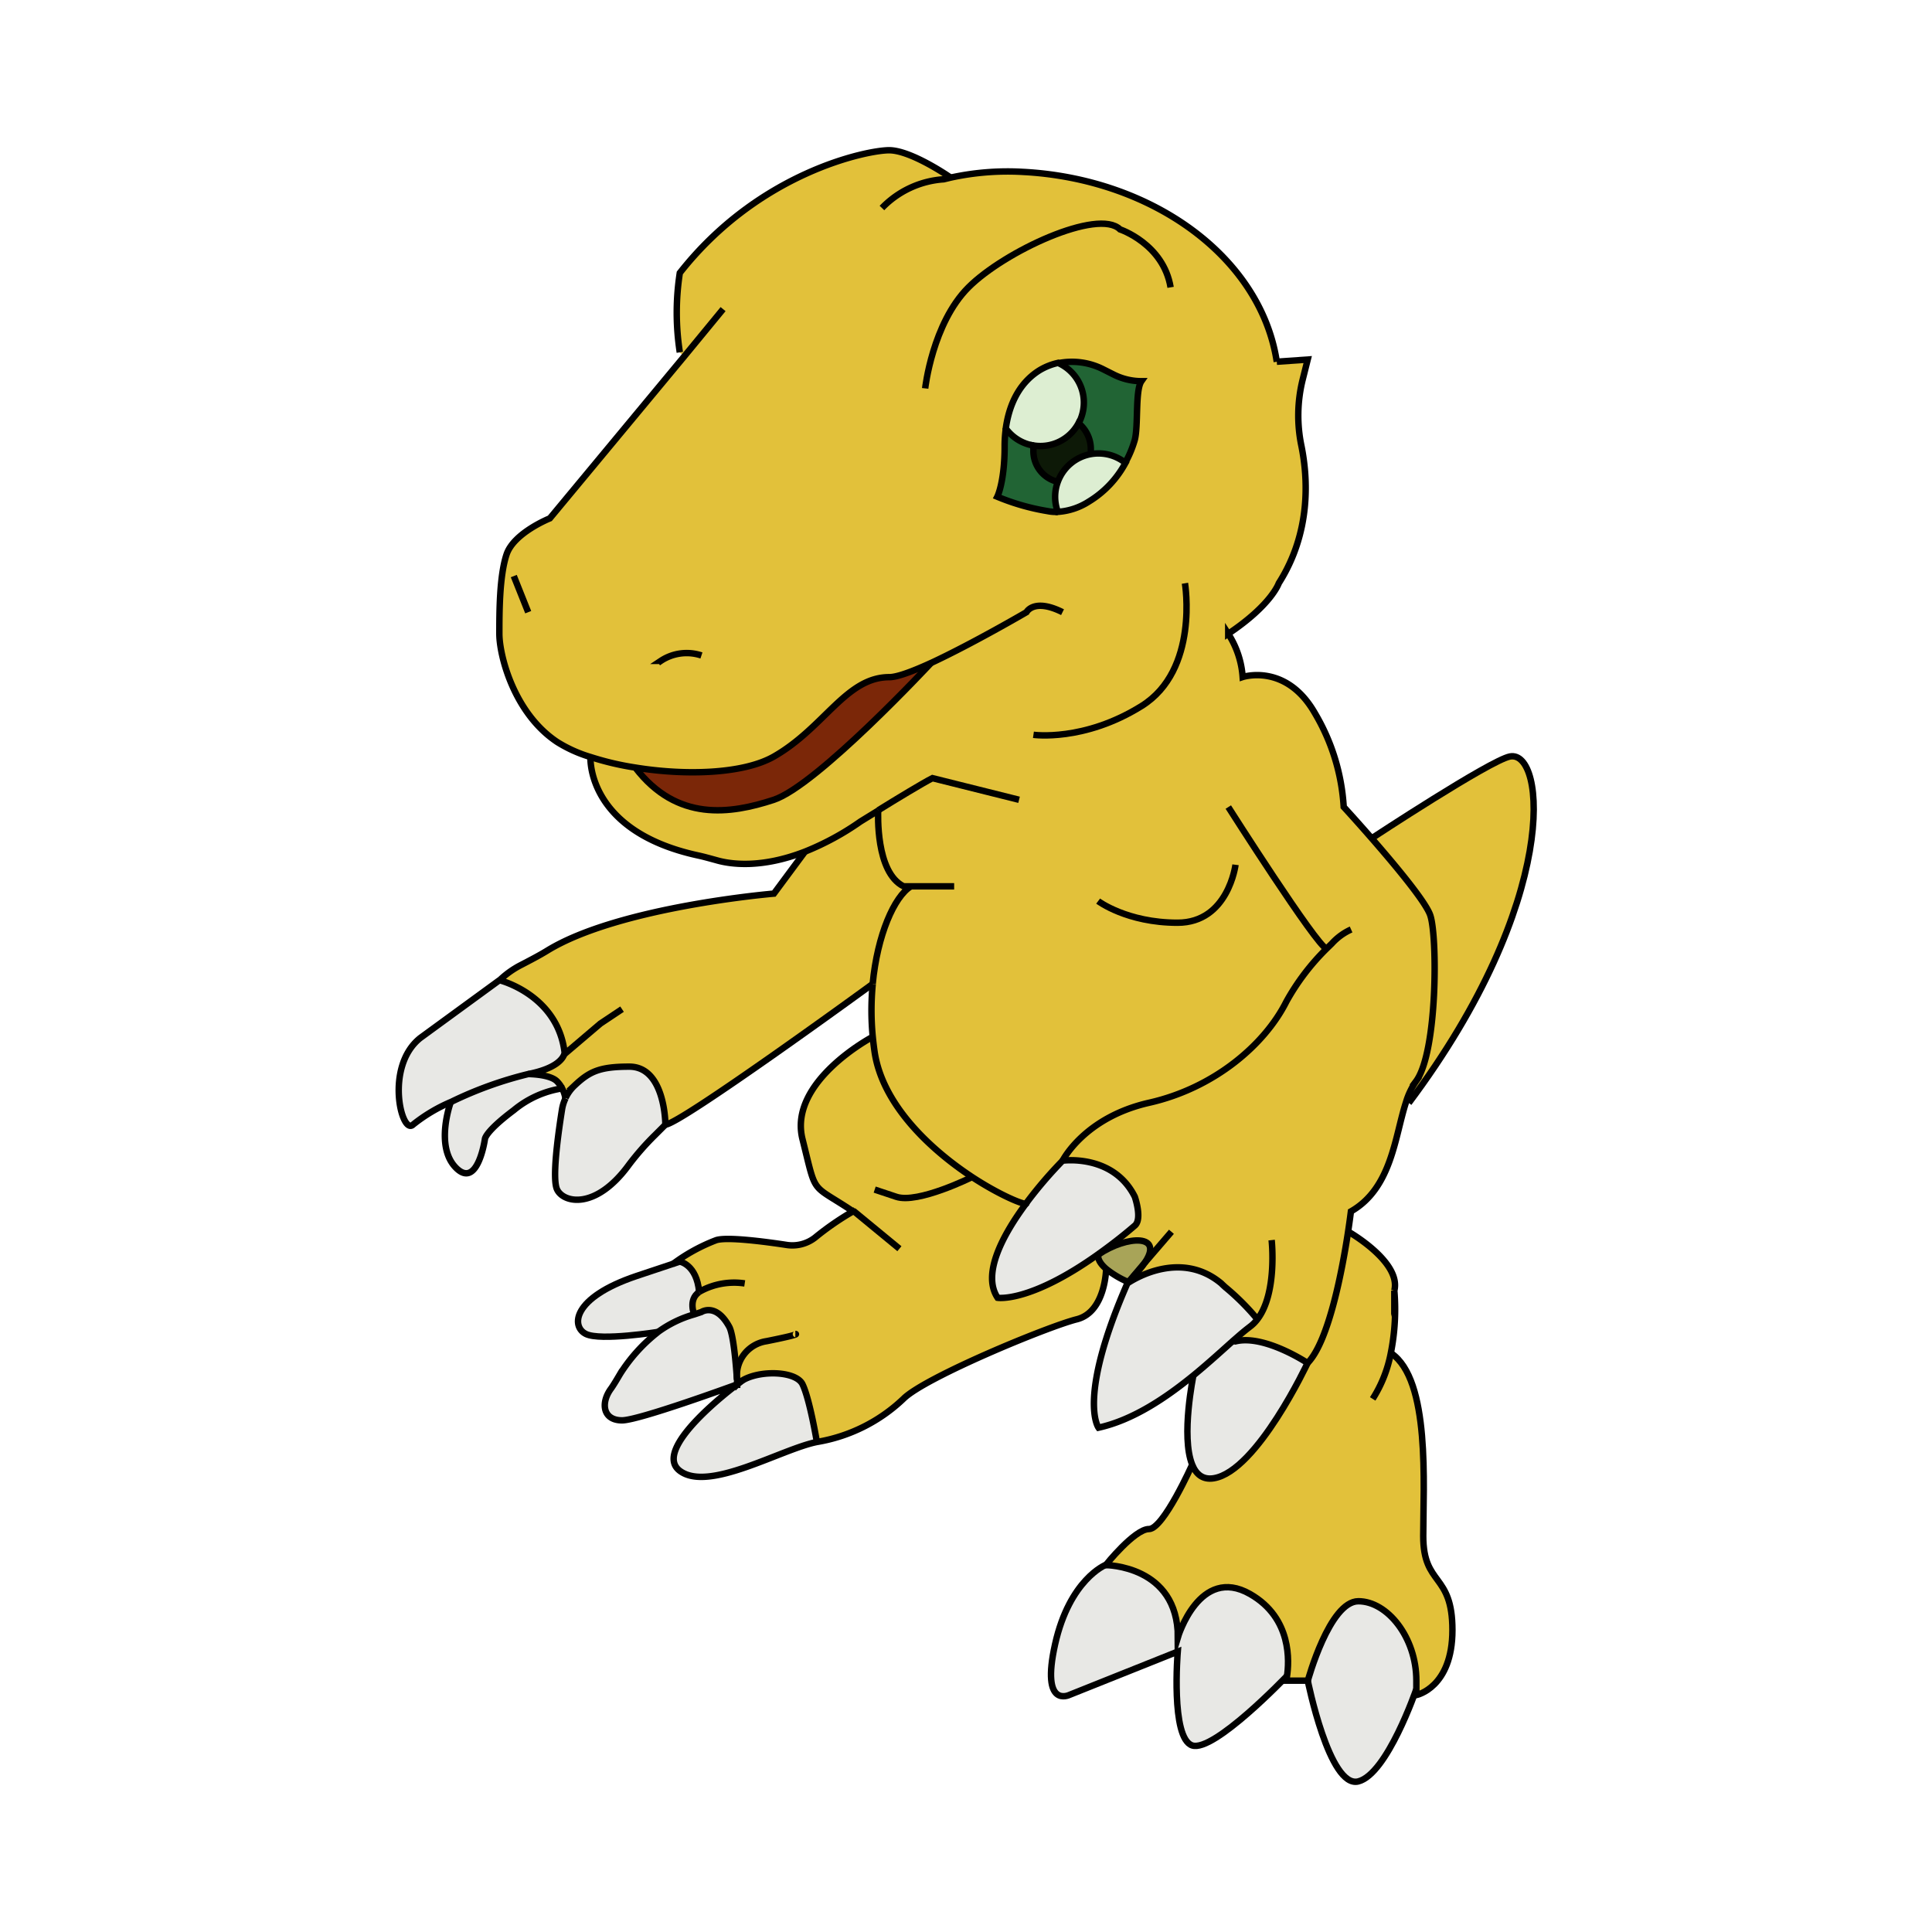 <svg xmlns="http://www.w3.org/2000/svg" viewBox="0 0 300 300"><defs><style>.cls-1,.cls-9{fill:none;}.cls-2{fill:#e2c13a;}.cls-3{fill:#e8e8e5;}.cls-4{fill:#a8a458;}.cls-5{fill:#216434;}.cls-6{fill:#ddeed2;}.cls-7{fill:#0d1907;}.cls-8{fill:#7b2708;}.cls-9{stroke:#000;stroke-miterlimit:10;}</style></defs><title>SW</title><g id="Capa_2" data-name="Capa 2"><g id="img_bg" data-name="img bg"><rect class="cls-1" width="300" height="300"/></g><g id="SW"><path class="cls-2" d="M234.44,117.47c5.6-1.12,7.85,22.41-15.69,53.8l-.41-.13a11.22,11.22,0,0,1,1.54-3.23c3.36-4.48,3.36-22.41,2.24-25.78-.67-2-5.46-7.76-9.12-12C213,130.17,231.34,118.09,234.44,117.47Z"/><path class="cls-2" d="M216,210.12c6.16,4.11,5,20.54,5,28.39s4.48,5.6,4.48,14.57-5.6,10.09-5.6,10.09v-2.24c0-6.72-4.48-12.33-9-12.33s-7.85,12.33-7.85,12.33H199.7s.06-.25.12-.67c.34-2.16.83-9-5.73-12.78-7.85-4.48-11.21,6.72-11.21,6.72,0-11.21-11.21-11.21-11.21-11.21s4.48-5.6,6.72-5.6,6.71-10,6.71-10c.61,1.5,1.66,2.41,3.37,2.12,6.72-1.12,14.57-17.93,14.57-17.93,3.34-3.34,5.44-14.77,6.29-20.38,0,0,8.28,4.68,7.16,9.17A34.51,34.51,0,0,1,216,210.12Z"/><path class="cls-2" d="M144.62,102.9c-2.84,1.3-5.3,2.24-6.56,2.24-6.72,0-10.09,7.85-17.93,12.33-4.77,2.73-13.72,3-21.48,1.71,6.53,8.45,14.76,7.25,21.48,5S144.62,102.9,144.62,102.9Zm3-75.33h0a41.39,41.39,0,0,1,11.17-.89c20.17,1,37,13.25,39.47,29.48l4.8-.34-.8,3.19a23.12,23.12,0,0,0-.17,10.25c1,5,1.52,13.37-3.52,21.29,0,0-1.12,3.36-7.85,7.85a14.21,14.21,0,0,1,2.24,6.72s6.72-2.24,11.21,5.6a32.34,32.34,0,0,1,4.48,14.57s1.93,2.1,4.33,4.85c3.66,4.2,8.45,9.93,9.12,12,1.12,3.36,1.12,21.29-2.24,25.78a11.22,11.22,0,0,0-1.54,3.23c-1.73,5.31-2.21,13.33-8.55,16.95,0,0-.15,1.23-.44,3.16-.85,5.6-2.95,17-6.29,20.38,0,0-6.72-4.48-11.21-3.36l-.37-.06c.58-.52,1.13-1,1.64-1.41l.38-.31.59-.46a5.59,5.59,0,0,0,1.12-1.12,37.52,37.52,0,0,0-5-5c-.39-.36-.63-.59-.63-.59-6.1-5.08-13.11-.94-14.37-.13l0-.07.69-.81a16.66,16.66,0,0,0,1.7-2l0,0c3.35-4.72-2.66-4.43-7.07-1.46l0-.07c1.73-1.23,3.61-2.69,5.65-4.42,1.21-1,0-4.48,0-4.48-3.36-6.72-11.21-5.6-11.21-5.6a66.14,66.14,0,0,0-5.58,6.53l-.11.16c-.69,0-4.2-1.46-8.32-4.16-6.22-4.1-13.83-11-15.13-19.34-.12-.82-.22-1.64-.3-2.44a42.69,42.69,0,0,1,0-8.2h0c.72-7.61,3.36-13.56,5.91-15.13H140.3c-4.37-2.19-4-11.35-3.95-11.8l-2.78,1.71a42.27,42.27,0,0,1-8.62,4.68c-6.84,2.67-11.61,2-13.72,1.34-1-.27-2-.56-3-.77C91,129,91.69,117.57,91.69,117.57h0a21.06,21.06,0,0,1-5.19-2.33c-6.72-4.48-9-13.45-9-16.81s0-9,1.12-12.33,6.72-5.6,6.72-5.6l20.86-25.21-.68-.57a40.22,40.22,0,0,1,0-12.33c12.33-15.69,29.14-19.05,32.5-19.05S147.28,27.35,147.61,27.58Zm28.61,40.83c.63-2.13.07-7.79,1.06-9.21a9.62,9.62,0,0,1-4.25-1l-1.69-.85a10.73,10.73,0,0,0-7-.94,9.49,9.49,0,0,0-2.94,1.18c-3.32,2.05-4.72,5.6-5.18,9a19.51,19.51,0,0,0-.19,2.75c0,5.6-1.12,7.85-1.12,7.85a35,35,0,0,0,7.85,2.24,6,6,0,0,0,1.55.11,10.14,10.14,0,0,0,4.82-1.6,15.7,15.7,0,0,0,5.68-6A16.89,16.89,0,0,0,176.22,68.41Z"/><path class="cls-3" d="M219.87,260.93v1.4s-4.48,13.17-9,14.29-7.85-15.69-7.85-15.69,3.36-12.33,7.85-12.33S219.87,254.2,219.87,260.93Z"/><path class="cls-3" d="M194.1,247.48c6.56,3.74,6.06,10.61,5.73,12.78,0,0-11.33,11.88-14.69,10.76s-2.24-14.57-2.24-14.57V254.2S186.25,243,194.1,247.48Z"/><path class="cls-3" d="M203.06,211.61s-7.85,16.81-14.57,17.93c-1.71.29-2.77-.62-3.37-2.12-1.77-4.38.19-13.85.19-13.85,2.34-1.92,4.43-3.83,6.16-5.38h0l.37.06C196.34,207.13,203.06,211.61,203.06,211.61Z"/><path class="cls-3" d="M195.22,204.89A5.59,5.59,0,0,1,194.1,206l-.59.46-.38.31c-.5.41-1.05.9-1.64,1.41h0c-1.74,1.55-3.82,3.46-6.16,5.38-4.25,3.46-9.34,6.93-14.75,8.13,0,0-3.36-4.48,4.48-22.41l.2-.13c1.26-.81,8.27-4.94,14.37.13,0,0,.24.24.63.59A37.52,37.52,0,0,1,195.22,204.89Z"/><path class="cls-3" d="M182.89,254.2v2.24l-16.81,6.72s-4.48,2.24-2.24-7.85S171.68,243,171.68,243,182.89,243,182.89,254.2Z"/><path class="cls-4" d="M170.56,194.8c4.42-3,10.42-3.26,7.07,1.46l0,0-1.7,2-.69.81a14.43,14.43,0,0,1-3.45-2.05C170.19,195.68,170.56,194.8,170.56,194.8Z"/><path class="cls-5" d="M177.28,59.19c-1,1.42-.44,7.08-1.06,9.21a16.89,16.89,0,0,1-1.46,3.47,6.66,6.66,0,0,0-4.2-1.48,6.54,6.54,0,0,0-1.17.1,4.27,4.27,0,0,0,0-.66,5.19,5.19,0,0,0-1.91-4.11,6.81,6.81,0,0,0,.78-3.17,6.72,6.72,0,0,0-4-6.15,10.73,10.73,0,0,1,7,.94l1.69.85A9.62,9.62,0,0,0,177.28,59.19Z"/><path class="cls-3" d="M176.16,185.84s1.21,3.46,0,4.48c-2,1.73-3.92,3.18-5.65,4.42-10.67,7.62-15.65,6.79-15.65,6.79-2.49-3.73.89-9.87,4.39-14.6.11,0,.16-.07.11-.16a66.14,66.14,0,0,1,5.58-6.53S172.8,179.11,176.16,185.84Z"/><path class="cls-2" d="M150.95,182.77c4.11,2.7,7.62,4.2,8.32,4.16-3.51,4.73-6.88,10.87-4.39,14.6,0,0,5,.83,15.65-6.79l0,.07s-.37.87,1.2,2.23c0,0-.08,6.74-4.56,7.86s-23.54,9-26.9,12.33a25.56,25.56,0,0,1-13.45,6.72s-1.12-6.72-2.24-9-7.85-2.24-10.09,0a3.73,3.73,0,0,1-.06-.41c0-.08,0-.17,0-.27-.15-2.29-.54-7-1.2-8.23-2.06-3.81-4.33-2.3-4.33-2.3l-1.11.37s-1-2.31.74-3.51h0c-.37-4.26-3-4.7-3-4.7l-1.18.39a27.53,27.53,0,0,1,6.78-3.75c1.67-.56,7.63.22,11,.74a5.75,5.75,0,0,0,4.35-1.13,44.34,44.34,0,0,1,5.92-4.09c-6.72-4.48-5.6-2.24-7.85-11.21S135.51,161,135.51,161c.08.81.18,1.63.3,2.44C137.12,171.81,144.73,178.66,150.95,182.77Z"/><path class="cls-6" d="M170.56,70.4a6.66,6.66,0,0,1,4.2,1.48,15.7,15.7,0,0,1-5.68,6,10.14,10.14,0,0,1-4.82,1.6,6.68,6.68,0,0,1,0-4.66,6.72,6.72,0,0,1,5.14-4.31A6.54,6.54,0,0,1,170.56,70.4Z"/><path class="cls-7" d="M169.44,69.84a4.27,4.27,0,0,1,0,.66,6.72,6.72,0,0,0-5.14,4.31,4.89,4.89,0,0,1-3.78-5,4.13,4.13,0,0,1,0-.65,6.71,6.71,0,0,0,7-3.46A5.19,5.19,0,0,1,169.44,69.84Z"/><path class="cls-6" d="M168.32,62.56a6.81,6.81,0,0,1-.78,3.17,6.71,6.71,0,0,1-7,3.46,6.67,6.67,0,0,1-4.34-2.66c.46-3.35,1.86-6.9,5.18-9a9.49,9.49,0,0,1,2.94-1.18A6.72,6.72,0,0,1,168.32,62.56Z"/><path class="cls-5" d="M164.26,79.48a6,6,0,0,1-1.55-.11,35,35,0,0,1-7.85-2.24S156,74.88,156,69.28a19.51,19.51,0,0,1,.19-2.75,6.67,6.67,0,0,0,4.34,2.66,4.13,4.13,0,0,0,0,.65,4.89,4.89,0,0,0,3.78,5,6.68,6.68,0,0,0,0,4.66Z"/><path class="cls-2" d="M87.55,163.77a1.12,1.12,0,0,0,.08-.35c-1.12-9-10.09-11.21-10.09-11.21a14.09,14.09,0,0,1,3.35-2.38c1.38-.72,2.76-1.43,4.08-2.24,11.16-6.84,35.16-8.83,35.16-8.83l4.83-6.52a42.27,42.27,0,0,0,8.62-4.68l2.78-1.71c0,.45-.43,9.62,3.95,11.8h1.12c-2.54,1.57-5.19,7.52-5.91,15.13h0c-.69.52-30,21.85-32.19,21.85,0,0,0-9-5.6-9-4.63,0-6.2.76-8.51,2.94a6.32,6.32,0,0,0-1.39,1.92,5.07,5.07,0,0,0-.49-1.47,4.42,4.42,0,0,0-.82-1.14c-1.12-1.12-4.48-1.12-4.48-1.12C86.27,165.93,87.3,164.44,87.55,163.77Z"/><path class="cls-8" d="M138.06,105.14c1.26,0,3.72-.94,6.56-2.24,0,0-17.76,19.05-24.49,21.29s-15,3.44-21.48-5c7.77,1.26,16.71,1,21.48-1.71C128,113,131.33,105.14,138.06,105.14Z"/><path class="cls-3" d="M114.49,215l0,0c2.24-2.24,9-2.24,10.09,0s2.24,9,2.24,9c-5.6,1.12-16.81,7.85-21.29,4.48S113.82,215.51,114.49,215Z"/><path class="cls-3" d="M114.47,214.56c0,.16,0,.3,0,.43-.8.29-15.3,5.59-17.9,5.59-3,0-3.33-2.72-1.73-4.9.44-.61,1.05-1.66,1.43-2.3a25.39,25.39,0,0,1,5.56-6.25l.41-.33a17.69,17.69,0,0,1,5.54-2.67l1.11-.37s2.26-1.51,4.33,2.3c.66,1.23,1.05,5.94,1.2,8.23C114.46,214.39,114.46,214.48,114.47,214.56Z"/><path class="cls-3" d="M108.55,200.62h0c-1.74,1.2-.74,3.51-.74,3.51a17.69,17.69,0,0,0-5.54,2.67s-9,1.45-11.29.33-2.24-5.6,7.85-9l5.55-1.85,1.18-.39S108.18,196.36,108.55,200.62Z"/><path class="cls-3" d="M103.32,174.63l-1.57,1.57a41.85,41.85,0,0,0-4.11,4.68c-5.18,7-10.09,5.92-11.13,3.83-.83-1.66.18-8.81.76-12.44a6.35,6.35,0,0,1,.55-1.75h0a6.32,6.32,0,0,1,1.39-1.92c2.31-2.17,3.88-2.94,8.51-2.94C103.32,165.66,103.32,174.63,103.32,174.63Z"/><path class="cls-3" d="M87.63,163.42a1.12,1.12,0,0,1-.08.35c-.25.67-1.28,2.16-5.53,3a59.13,59.13,0,0,0-12,4.33,25,25,0,0,0-5.91,3.52c-1.77,1.77-4.48-9,1.12-13.45l12.33-9S86.5,154.46,87.63,163.42Z"/><path class="cls-3" d="M86.5,167.91a4.42,4.42,0,0,1,.82,1.14,15.46,15.46,0,0,0-7.54,3.34c-4.48,3.36-4.48,4.48-4.48,4.48s-1.12,7.85-4.48,4.48S70,171.11,70,171.11a59.13,59.13,0,0,1,12-4.33S85.38,166.78,86.5,167.91Z"/><path class="cls-9" d="M143.66,60.31s1.12-10.09,6.72-15.69,20.17-12.33,23.54-9c0,0,6.72,2.24,7.85,9"/><path class="cls-9" d="M198.26,56.17c-2.48-16.23-19.3-28.44-39.47-29.48a41.39,41.39,0,0,0-11.17.89h0l-1.08.26a14.69,14.69,0,0,0-9.59,4.46"/><path class="cls-9" d="M164.26,79.48a6,6,0,0,1-1.55-.11,35,35,0,0,1-7.85-2.24S156,74.88,156,69.28a19.51,19.51,0,0,1,.19-2.75"/><path class="cls-9" d="M164.3,56.4a10.73,10.73,0,0,1,7,.94l1.69.85a9.62,9.62,0,0,0,4.25,1c-1,1.42-.44,7.08-1.06,9.21a16.89,16.89,0,0,1-1.46,3.47"/><path class="cls-9" d="M198.26,56.17l4.8-.34-.8,3.19a23.12,23.12,0,0,0-.17,10.25c1,5,1.52,13.37-3.52,21.29,0,0-1.12,3.36-7.85,7.85a14.21,14.21,0,0,1,2.24,6.72s6.72-2.24,11.21,5.6a32.34,32.34,0,0,1,4.48,14.57s1.93,2.1,4.33,4.85c3.66,4.2,8.45,9.93,9.12,12,1.12,3.36,1.12,21.29-2.24,25.78a11.22,11.22,0,0,0-1.54,3.23c-1.73,5.31-2.21,13.33-8.55,16.95,0,0-.15,1.23-.44,3.16-.85,5.6-2.95,17-6.29,20.38,0,0-6.72-4.48-11.21-3.36l-.37-.06"/><path class="cls-9" d="M105.56,54.71a40.22,40.22,0,0,1,0-12.33c12.33-15.69,29.14-19.05,32.5-19.05s9.22,4,9.55,4.25"/><path class="cls-9" d="M112.28,48l-6,7.3L85.38,80.49s-5.6,2.24-6.72,5.6-1.12,9-1.12,12.33,2.24,12.33,9,16.81a21.06,21.06,0,0,0,5.19,2.33,44.6,44.6,0,0,0,6.95,1.63c7.77,1.26,16.71,1,21.48-1.71,7.85-4.48,11.21-12.33,17.93-12.33,1.26,0,3.72-.94,6.56-2.24,6.44-3,14.74-7.85,14.74-7.85s1.12-2.24,5.6,0"/><line class="cls-9" x1="79.78" y1="89.45" x2="82.02" y2="95.06"/><path class="cls-9" d="M102.2,102.9l.41-.28a7.27,7.27,0,0,1,6.31-.84"/><path class="cls-9" d="M144.62,102.9S126.85,122,120.13,124.2s-15,3.44-21.48-5"/><path class="cls-9" d="M136.36,125.83c2.82-1.75,7-4.28,8.43-5l13.45,3.36"/><path class="cls-9" d="M91.69,117.57S91,129,108.28,132.81c1,.21,2,.5,3,.77,2.11.61,6.88,1.32,13.72-1.34a42.27,42.27,0,0,0,8.62-4.68l2.78-1.71"/><path class="cls-9" d="M184,90.57s2.24,13.45-6.72,19.05-16.81,4.48-16.81,4.48"/><path class="cls-9" d="M197.46,192.56s.92,8.27-2.24,12.33A5.59,5.59,0,0,1,194.1,206l-.59.46-.38.31c-.5.41-1.05.9-1.64,1.41h0c-1.74,1.55-3.82,3.46-6.16,5.38-4.25,3.46-9.34,6.93-14.75,8.13,0,0-3.36-4.48,4.48-22.41l.2-.13c1.26-.81,8.27-4.94,14.37.13,0,0,.24.24.63.59a37.52,37.52,0,0,1,5,5"/><path class="cls-9" d="M203.06,211.61s-7.85,16.81-14.57,17.93c-1.71.29-2.77-.62-3.37-2.12-1.77-4.38.19-13.85.19-13.85"/><path class="cls-9" d="M177.61,196.29a16.66,16.66,0,0,1-1.7,2"/><path class="cls-9" d="M170.56,194.8c4.42-3,10.42-3.26,7.07,1.46"/><path class="cls-9" d="M165,180.23s7.85-1.12,11.21,5.6c0,0,1.21,3.46,0,4.48-2,1.73-3.92,3.18-5.65,4.42-10.67,7.62-15.65,6.79-15.65,6.79-2.49-3.73.89-9.87,4.39-14.6l.11-.16A66.14,66.14,0,0,1,165,180.23Z"/><path class="cls-9" d="M170.56,194.8s-.37.87,1.2,2.23a14.43,14.43,0,0,0,3.45,2.05l.69-.81,1.7-2,0,0,4.3-5"/><path class="cls-9" d="M165,180.23s3.36-6.72,13.45-9,17.93-9,21.29-15.69a35.93,35.93,0,0,1,6.3-8.28l.76-.74a9.13,9.13,0,0,1,3-2.19"/><path class="cls-9" d="M190.73,125.32s13.71,21.55,15.26,22"/><path class="cls-9" d="M191.85,134.28s-1.12,9-9,9-12.33-3.36-12.33-3.36"/><path class="cls-9" d="M136.36,125.83h0c0,.45-.43,9.62,3.95,11.8h7.85"/><path class="cls-9" d="M135.51,152.78c.72-7.61,3.36-13.56,5.91-15.13"/><path class="cls-9" d="M159.38,186.77c0,.09,0,.15-.11.16-.69,0-4.2-1.46-8.32-4.16-6.22-4.1-13.83-11-15.13-19.34-.12-.82-.22-1.64-.3-2.44a42.69,42.69,0,0,1,0-8.2"/><path class="cls-9" d="M125,132.24l-4.83,6.52s-24,2-35.16,8.83c-1.32.81-2.7,1.52-4.08,2.24a14.09,14.09,0,0,0-3.35,2.38s9,2.24,10.09,11.21a1.12,1.12,0,0,1-.08.35c-.25.67-1.28,2.16-5.53,3a59.13,59.13,0,0,0-12,4.33,25,25,0,0,0-5.91,3.52c-1.77,1.77-4.48-9,1.12-13.45l12.33-9"/><polyline class="cls-9" points="96.59 156.7 93.23 158.94 87.55 163.77"/><path class="cls-9" d="M87.82,170.53a6.35,6.35,0,0,0-.55,1.75c-.58,3.63-1.59,10.78-.76,12.44,1,2.08,6,3.19,11.13-3.83a41.85,41.85,0,0,1,4.11-4.68l1.57-1.57"/><path class="cls-9" d="M135.51,152.78h0c-.69.52-30,21.85-32.19,21.85,0,0,0-9-5.6-9-4.63,0-6.2.76-8.51,2.94a6.32,6.32,0,0,0-1.39,1.92"/><path class="cls-9" d="M70,171.11s-2.54,6.88.82,10.24,4.48-4.48,4.48-4.48,0-1.12,4.48-4.48A15.46,15.46,0,0,1,87.32,169l.3,0"/><path class="cls-9" d="M82,166.78s3.36,0,4.48,1.12a4.42,4.42,0,0,1,.82,1.14,5.07,5.07,0,0,1,.49,1.47h0"/><path class="cls-9" d="M135.51,161s-13.15,6.93-10.9,15.89,1.12,6.72,7.85,11.21a44.34,44.34,0,0,0-5.92,4.09,5.75,5.75,0,0,1-4.35,1.13c-3.4-.52-9.36-1.3-11-.74a27.53,27.53,0,0,0-6.78,3.75"/><path class="cls-9" d="M150.95,182.77s-8.41,4.19-11.77,3.07l-3.36-1.12"/><path class="cls-9" d="M114.47,214.56c0,.16,0,.3,0,.43h0c0,.34,0,.54,0,.54"/><path class="cls-9" d="M171.76,197s-.08,6.74-4.56,7.86-23.54,9-26.9,12.33a25.56,25.56,0,0,1-13.45,6.72c-5.6,1.12-16.81,7.85-21.29,4.48s8.26-12.91,8.93-13.43l0,0h0c-.8.29-15.3,5.59-17.9,5.59-3,0-3.33-2.72-1.73-4.9.44-.61,1.05-1.66,1.43-2.3a25.39,25.39,0,0,1,5.56-6.25l.41-.33a17.69,17.69,0,0,1,5.54-2.67l1.11-.37s2.26-1.51,4.33,2.3c.66,1.23,1.05,5.94,1.2,8.23"/><path class="cls-9" d="M126.85,223.94s-1.12-6.72-2.24-9-7.85-2.24-10.09,0a3.73,3.73,0,0,1-.06-.41c0-.08,0-.17,0-.27a5.39,5.39,0,0,1,4.56-6c5.6-1.12,4.48-1.12,4.48-1.12"/><path class="cls-9" d="M108.55,200.62c.11-.07.24-.15.37-.21a11,11,0,0,1,6.72-1.12"/><path class="cls-9" d="M107.81,204.14s-1-2.31.74-3.51"/><path class="cls-9" d="M102.27,206.81s-9,1.45-11.29.33-2.24-5.6,7.85-9l5.55-1.85,1.18-.39s2.62.44,3,4.7h0"/><line class="cls-9" x1="132.48" y1="187.99" x2="139.66" y2="193.9"/><path class="cls-9" d="M209.35,191.24s8.28,4.68,7.16,9.17a34.51,34.51,0,0,1-.55,9.72,20.28,20.28,0,0,1-2.81,7.09"/><path class="cls-9" d="M185.12,227.43s-4.47,10-6.71,10-6.72,5.6-6.72,5.6,11.21,0,11.21,11.21c0,0,3.36-11.21,11.21-6.72,6.56,3.74,6.06,10.61,5.73,12.78-.07.43-.12.67-.12.67h3.36s3.36-12.33,7.85-12.33,9,5.6,9,12.33v2.24s5.6-1.12,5.6-10.09S221,246.36,221,238.51s1.13-24.28-5-28.39"/><path class="cls-9" d="M171.68,243s-5.6,2.24-7.85,12.33,2.24,7.85,2.24,7.85l16.81-6.72s-1.12,13.45,2.24,14.57,14.69-10.76,14.69-10.76"/><path class="cls-9" d="M203.06,260.93s3.36,16.81,7.85,15.69,9-14.29,9-14.29"/><path class="cls-9" d="M213,130.17s18.35-12.08,21.45-12.7c5.6-1.12,7.85,22.41-15.69,53.8"/><path class="cls-9" d="M160.52,69.19a6.67,6.67,0,0,1-4.34-2.66c.46-3.35,1.86-6.9,5.18-9a9.49,9.49,0,0,1,2.94-1.18,6.72,6.72,0,0,1,4,6.15,6.81,6.81,0,0,1-.78,3.17"/><path class="cls-9" d="M164.25,74.82a4.89,4.89,0,0,1-3.78-5,4.13,4.13,0,0,1,0-.65,6.71,6.71,0,0,0,7-3.46,5.19,5.19,0,0,1,1.91,4.11,4.27,4.27,0,0,1,0,.66"/><path class="cls-9" d="M174.76,71.88a15.7,15.7,0,0,1-5.68,6,10.14,10.14,0,0,1-4.82,1.6,6.68,6.68,0,0,1,0-4.66,6.72,6.72,0,0,1,5.14-4.31,6.54,6.54,0,0,1,1.17-.1A6.66,6.66,0,0,1,174.76,71.88Z"/></g></g></svg>